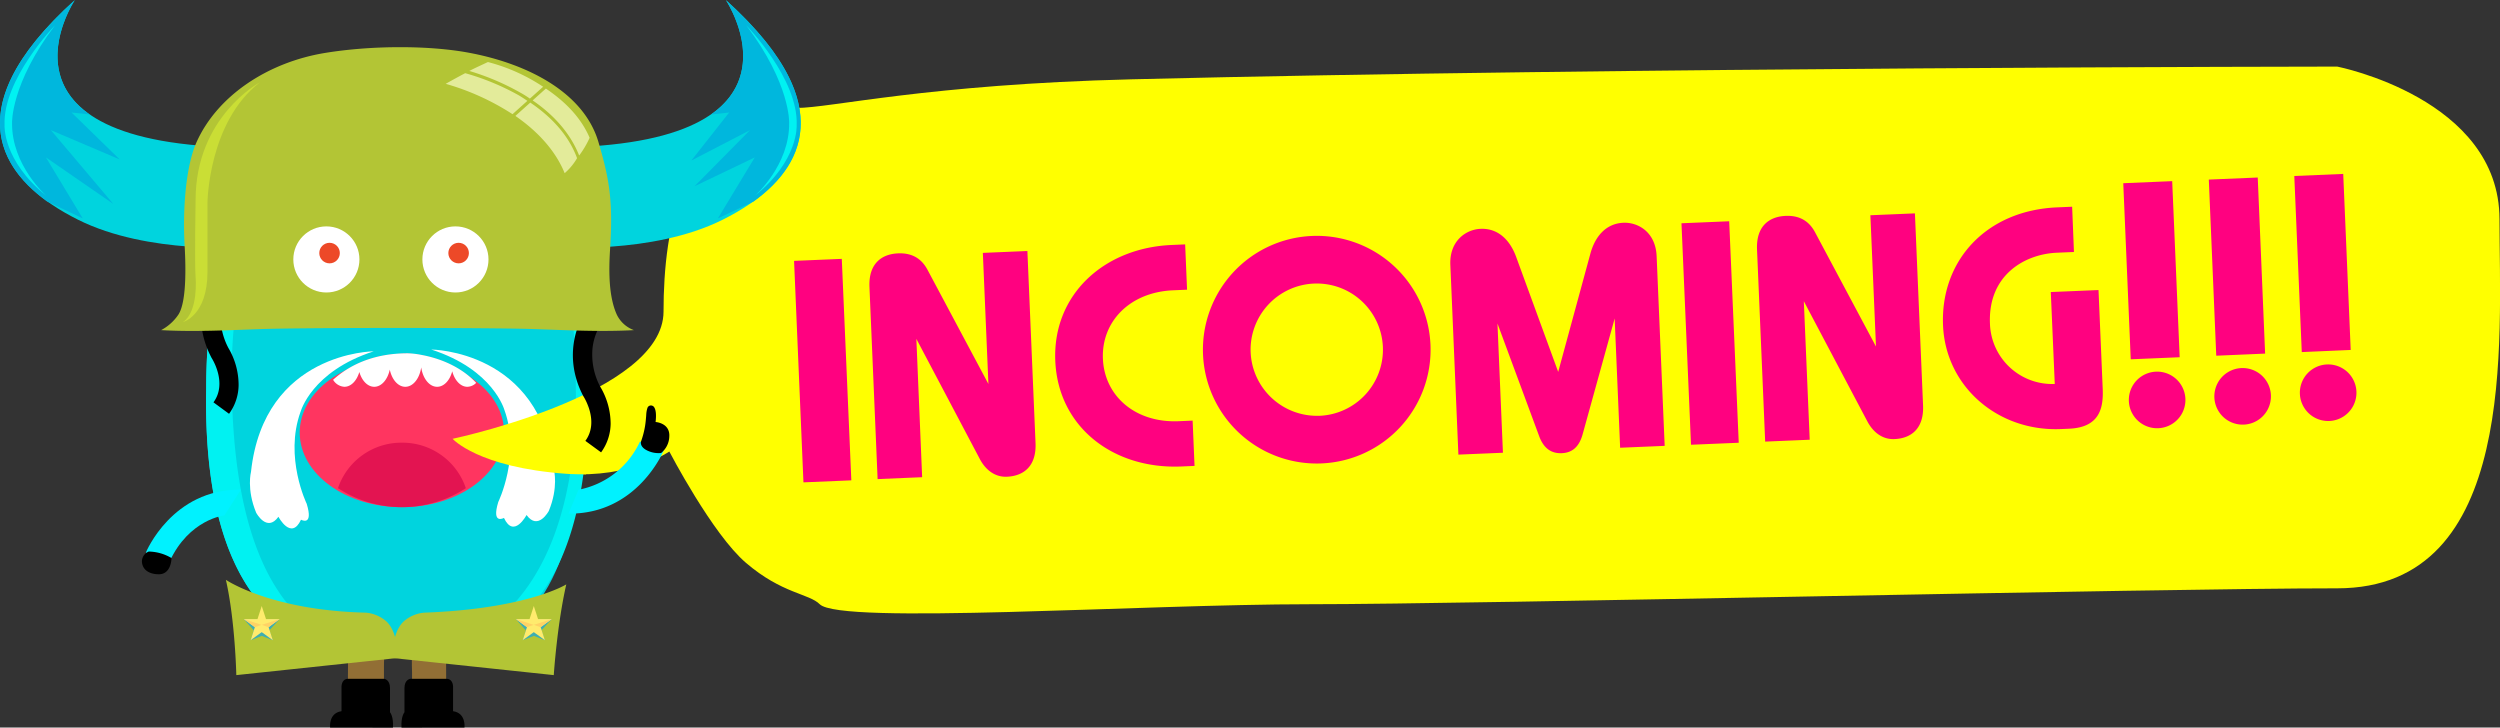 <svg xmlns="http://www.w3.org/2000/svg" viewBox="0 0 785.83 228.69"><rect x="0" y="0" width="785.83" height="228.69" fill="#333333" stroke="none"/><defs><style>.cls-1{fill:#ff0}.cls-2{fill:#926f35}.cls-3{fill:#00d4de}.cls-4{fill:#00f2f2}.cls-5{fill:#ff3560}.cls-6{fill:#e31451}.cls-7{fill:#b3c535}.cls-8{fill:#fff}.cls-9{fill:#ffd265}.cls-10{fill:#3faeb1}.cls-11{fill:#ffeb6d}.cls-12{fill:#00f2ff}.cls-13{fill:#ff0180}.cls-14{fill:#00b7dd}.cls-15{fill:#e3eb9a}.cls-16{fill:#cade35}.cls-17{fill:#ed4928}</style></defs><title>incoming-header-back2x</title><g id="Layer_2" data-name="Layer 2"><g id="Layer_1-2" data-name="Layer 1"><path class="cls-1" d="M142.26 137.93s66.31-14 66.31-40 5.62-64 41.86-64c10.67 0 41-7.41 105.24-9 154-3.81 379-4 379-4s51 10 51 48 6 116-51 116-270 5-323 5-147.5 6.5-154 0c-3.36-3.36-11.86-3.3-23.18-13-10.56-9-24.1-35-24.1-35s-12.08 8.46-32.37 7c-27.82-2-35.76-11-35.76-11z"/><path class="cls-2" d="M140.32 186.17c0 6.73-.16 17.42-.06 33.21h-10.74v-8.13c-.06-1.71-.06-2.07-.06-3.64 0-2.91-.79-5-4.68-4.95-4.19 0-4.05 3.51-4.09 6.71v10h-11.38c.1-15.74.23-27.25.28-34"/><path d="M103.76 228.69s-.55-4.54 3.59-5.14v-7.31s-.26-2.77 2-2.88h11.38s1.86.21 1.86 2.89v7.63s1.15 1.26.93 4.82M146 228.69s.56-4.54-3.59-5.14v-7.31s.26-2.77-2-2.88H129s-1.86.21-1.86 2.89v7.63s-1.15 1.26-.93 4.82"/><path class="cls-3" d="M140.75 205.49c9.42-1.15 16-4.29 21.52-8.84 18.66-15.39 21.61-49 20.71-77.52 0-43.37-15-76.79-59.16-76.21-44.21-.58-59 33.35-59 79.28-.68 36 6.9 77.14 45.91 83.19.04 0 15.51 2.3 30.02.1z"/><path class="cls-4" d="M117.64 205.39c-39-6.05-44.26-53.55-44.79-83.19-.49-27.57 3.7-79.25 54.42-79.25h-3.46c-44.21-.58-59 33.35-59 79.28-.68 36 6.9 77.14 45.91 83.19a122.92 122.92 0 0 0 19.52 1 118.24 118.24 0 0 1-12.6-1.03z"/><ellipse class="cls-5" cx="126.33" cy="135.97" rx="32.12" ry="23.45"/><path class="cls-6" d="M126.33 139.15a21 21 0 0 0-20.09 14.3 36.81 36.81 0 0 0 40.19 0 21 21 0 0 0-20.1-14.3z"/><path class="cls-4" d="M131.89 205.39c39-6.05 49.79-47.16 49.11-83.19 0-44.73-10.31-78-58.75-79.25h3.46c44.21-.58 59 33.35 59 79.28.68 36-6.9 77.14-45.91 83.19a122.93 122.93 0 0 1-19.52 1 118.29 118.29 0 0 0 12.61-1.03z"/><path class="cls-7" d="M71 182.25s14 9.62 44 10.33a11.15 11.15 0 0 1 6.56 2.85c2.21 2.16 3.42 6.14 3.42 11.4l-50.7 5.38s-.36-17.14-3.28-29.96z"/><path class="cls-7" d="M178 183.69s-12.24 7.69-44.66 8.89a11.15 11.15 0 0 0-6.55 2.85c-2.21 2.16-3.42 6.14-3.42 11.4l50.7 5.38s1.01-15.7 3.93-28.52z"/><path class="cls-8" d="M117.48 110.43s-34.5.16-38.58 37.87c0 0-1.45 5.45 1.62 12.86 0 0 3.37 6.33 7 1.28 0 0 4 7.58 7.1.92 0 0 4 2.25 1.79-5 0 0-7.12-14.63-1.94-28.91.03 0 3.41-12.71 23.01-19.02zM135.55 109.87s34.5.16 38.58 37.87c0 0 1.45 5.45-1.62 12.86 0 0-3.37 6.33-7 1.28 0 0-4 7.58-7.1.92 0 0-4 2.25-1.79-5 0 0 7.12-14.63 1.94-28.91-.02 0-3.41-12.71-23.01-19.02z"/><path class="cls-5" d="M116.31 136.27c-2.52 2.65-4.43 5.27-9 6.78 0 0-15.48 4.21-11-11.27 0 0 6.28-20.63 31.85-20.63 0 0 22.43.45 27.59 20.63 0 0 2 8.07-2 10.77 0 0-8.07 6.06-13.91-3.36-1.15-2.13-4.73-6.16-6.62-7.18a12.41 12.41 0 0 0-11.66-.22 30.6 30.6 0 0 0-5.25 4.48z"/><path class="cls-8" d="M132.48 111.56a25.8 25.8 0 0 0-4.28-.51c-11.14 0-18.61 3.91-23.5 8.33a4.42 4.42 0 0 0 3.56 2.2c2.1 0 3.9-1.92 4.69-4.66.79 2.74 2.59 4.66 4.69 4.66 2.28 0 4.21-2.27 4.88-5.4.66 3.13 2.59 5.4 4.88 5.4 2.45 0 4.49-2.61 5-6.1.51 3.49 2.55 6.1 5 6.1 2.16 0 4-2 4.75-4.88.76 2.86 2.6 4.88 4.75 4.88a4 4 0 0 0 2.78-1.24c-5.43-5.75-12.68-7.95-17.2-8.78z"/><path class="cls-9" d="M78.78 201.24l3.52-4.83 3.46 4.83-3.49-2.41-3.49 2.41z"/><path class="cls-10" d="M76.62 194.6l3.15 3.54-.99 3.1 3.51-1.36 3.47 1.36-1.08-3.12 3.17-3.48-11.23-.04z"/><path class="cls-11" d="M82.27 190.49l1.34 4.11h4.31l-3.49 2.54 1.33 4.1-3.49-2.54-3.49 2.54 1.33-4.1-3.49-2.54h4.32l1.33-4.11z"/><path class="cls-9" d="M76.62 194.6l5.59 1.81-2.1.73-3.49-2.54zM87.86 194.6l-5.59 1.81 2.1.73 3.49-2.54zM164.3 201.24l3.52-4.83 3.46 4.83-3.49-2.41-3.49 2.41z"/><path class="cls-10" d="M162.15 194.6l3.14 3.54-.99 3.1 3.51-1.36 3.47 1.36-1.08-3.12 3.18-3.48-11.23-.04z"/><path class="cls-11" d="M167.79 190.49l1.34 4.11h4.31l-3.49 2.54 1.33 4.1-3.49-2.54-3.49 2.54 1.34-4.1-3.49-2.54h4.31l1.33-4.11z"/><path class="cls-9" d="M162.15 194.6l5.59 1.81-2.1.73-3.49-2.54zM173.39 194.6l-5.6 1.81 2.11.73 3.49-2.54z"/><path class="cls-12" d="M181.84 153.94a26.74 26.74 0 0 0 19.29-15.09s5.48-.26 7.44 2.87c0 0-8.23 20-29.86 19.72"/><path d="M207.8 142.39a6.86 6.86 0 0 0 2.58-5.15c.29-4.31-4.31-4.59-4.31-4.59.57-4.83-1-5.1-1-5.1a1.15 1.15 0 0 0-1.57.72 8.1 8.1 0 0 0-.37 2.18c-.08 1.2-.21 2.51-.37 3.49a28 28 0 0 1-1.28 4.88s-.53 1.68 2.16 2.88a8 8 0 0 0 4.16.69z"/><path class="cls-12" d="M70.55 162s-11.1 1.18-17.24 14.5c0 0-5.48.26-7.44-2.87 0 0 8.23-20 29.86-19.72"/><path d="M53.91 175.42s0 5.37-4.3 5.08c0 0-4.69.1-5-3.91a3.36 3.36 0 0 1 2.15-3.22 14.39 14.39 0 0 1 7.15 2.05z"/><path class="cls-13" d="M252.55 151.62L249.6 82l15-.63 3 69.62zM308.94 79.49l14-.59 2.56 60.37c.31 7.27-3.73 10.36-9 10.58-3.74.16-6.65-2.11-8.46-5.47l-20-37.87 1.82 43.49-14 .59-2.56-60.37c-.31-7.27 3.72-10.36 9-10.58 4.78-.2 7.58 2 9.28 5.23l19.11 35.83zM368.37 77l4.16-.18.6 14.24-4.36.19c-13.72.58-22.59 9.91-22.09 21.55s10.12 20.18 23.84 19.6l4.36-.19.6 14.24-4.16.18c-21.41.91-38.73-12.41-39.61-33.19S347 77.88 368.37 77zM412.38 74.17a35.78 35.78 0 1 1-34.23 37.26 35.78 35.78 0 0 1 34.23-37.26zm2.4 56.53a20.8 20.8 0 1 0-21.66-19.9 20.88 20.88 0 0 0 21.66 19.89zM483.86 137.24l-13.16-35.56 1.72 40.63-14 .59-2.53-59.64c-.32-7.59 4.94-11.14 9.51-11.33 5.61-.24 9.32 3.67 11.2 8.89l13.19 36.08 10.09-37.07c1.44-5.37 4.8-9.57 10.41-9.81 4.57-.19 10.12 2.9 10.44 10.49l2.53 59.64-14 .59-1.72-40.63-10.11 36.55c-1.18 4.11-3.51 5.67-6.52 5.79s-5.52-1.21-7.05-5.21zM531.54 139.8l-3-69.62 15-.63 3 69.62zM587.92 67.66l14-.59 2.56 60.37c.31 7.27-3.72 10.36-9 10.58-3.74.16-6.65-2.11-8.46-5.47L567 94.68l1.85 43.54-14 .59-2.56-60.37c-.31-7.27 3.73-10.36 9-10.58 4.78-.2 7.58 2 9.28 5.23l19.11 35.83zM651.91 79.21l-5.4.23c-9.87.42-21.67 6.85-21 22.33a19.57 19.57 0 0 0 20.37 18.92l-1.25-28.89 15-.63 1.32 31.07c.25 6-.94 12.12-10.61 12.52l-2.49.11c-19.85.84-36.27-13.35-37.09-32.57-.86-20.26 13.46-36.17 35.9-37.12l4.68-.2zM669.76 112.94l-2.35-55.35 15.38-.65 2.35 55.35zm7.92 3.89a8.89 8.89 0 1 1 .75 17.77 8.89 8.89 0 0 1-.75-17.77zM696.64 111.81l-2.34-55.36 15.38-.65 2.32 55.35zm7.92 3.89a8.89 8.89 0 1 1 .75 17.77 8.89 8.89 0 0 1-.75-17.77zM723.52 110.67l-2.35-55.35 15.38-.65L738.9 110zm7.92 3.89a8.89 8.89 0 1 1 .75 17.77 8.89 8.89 0 0 1-.75-17.77z"/><path class="cls-1" d="M184.69 123.52q-1.8.9-3.65 1.74c-18.22 8.33-38.77 12.67-38.77 12.67s7.93 9 35.76 11l1.16.07c1.42.08 3.66.1 5 .09 1.11-8.44.61-17.09.5-25.57z"/><path class="cls-8" d="M160.26 58l-3.2 2.6a28 28 0 0 1 7.58 13.22l4.83-.75A30.91 30.91 0 0 0 160.26 58zm-.78-.7a38.33 38.33 0 0 0-12.08-7.11l-1.5 2.56a41.31 41.31 0 0 1 10.42 7.12zm-6.7 6.7A26.88 26.88 0 0 1 158 74.82l5.58-.86a27.08 27.08 0 0 0-7.36-12.72zm-7.42-10.43l-1.65 2.81a29.23 29.23 0 0 1 8.41 6.82l3.37-2.74a40.24 40.24 0 0 0-10.13-6.84z"/><path class="cls-3" d="M227.17 69.06c23.45-11.72 40.37-33.56 1-69.06 0 0 30.75 45.87-53.94 46.38v31.25s30.77 2.52 52.94-8.57z"/><path class="cls-14" d="M236.88 63.34l-11.22 5.3 11.59-19.16-18.93 9.06 17.42-17.63-18.43 9.55 11.88-15.09-5.6.6C243 22.28 228.18.08 228.18.08c33.6 30.31 26.18 50.66 8.7 63.26z"/><path class="cls-3" d="M24.52 69.06C1.07 57.34-15.85 35.5 23.51 0c0 0-30.75 45.87 53.94 46.38v31.25s-30.75 2.52-52.93-8.57z"/><path d="M66.39 112.27l.06.13.08.13c.2.32 5 7.91.57 13.94l4.9 3.6a15.56 15.56 0 0 0 3-9 22.83 22.83 0 0 0-3.2-11.67A21.43 21.43 0 0 1 69.31 99a17.31 17.31 0 0 1 1.58-7.11L65.48 89c-.23.46-5.59 10.71.91 23.27zM183.28 124.38l.07.13.08.13c.2.32 5 7.91.57 13.94l4.94 3.61a15.56 15.56 0 0 0 3-9 22.81 22.81 0 0 0-3.29-11.68 21.44 21.44 0 0 1-2.49-10.37 17.24 17.24 0 0 1 1.58-7.11l-5.4-2.89c-.19.44-5.56 10.69.94 23.24z"/><path class="cls-7" d="M193.93 99c-3.19-6.9-2.36-17.26-2.06-22.46.82-14.31-.62-21.19-3.75-31.85-4.62-15.8-22.59-24.69-40.5-28.07-12.57-2.39-30.6-2.39-45.34 0C84.29 19.54 68.36 30 61.77 44.71c-3.32 7.44-4.35 20.74-3.77 31.85.3 5.19.92 18.21-2 22.44a15 15 0 0 1-5.36 4.77c10.5.6 21.46 0 32-.35 14.1-.45 70.53-.45 84.63 0 10.56.34 21.52.94 32 .35a9.64 9.64 0 0 1-5.34-4.77z"/><path class="cls-14" d="M14.81 63.34L26 68.64 14.44 49.48 35.61 64.1 16 40.91l21.63 9.21L22.5 35.37l5.6.6C8.64 22.28 23.51.08 23.51.08c-33.6 30.31-26.18 50.66-8.7 63.26z"/><path class="cls-15" d="M171.58 27.84l-4.15 3.72c7.13 4.88 12 10.73 14.62 17.32a29 29 0 0 0 3.29-5.57C182.63 37 177.76 32 171.58 27.84zm-5 3.14l4.14-3.71a57.28 57.28 0 0 0-17.35-7.77c-1.59.76-4.36 2-5.84 2.8a78.09 78.09 0 0 1 16.11 6.86q1.51.84 2.93 1.84zm.1 1.27L162 36.44c7.35 5.07 12.76 11.23 15.49 18a18.65 18.65 0 0 0 3.9-4.72c-2.45-6.66-7.39-12.52-14.72-17.48zM163.14 30a77.53 77.53 0 0 0-16.91-7c-2.19 1.15-4.25 2.28-6.13 3.35a77.56 77.56 0 0 1 21 9.54l4.67-4.19q-1.26-.86-2.63-1.7z"/><path class="cls-16" d="M81.67 25.89s-20.19 10.77-20.19 37c0 0-.34 19.86 0 24.23 0 0 1 10.77-4 14.14 0 0 7.74-2 7.74-15.82V63.59s.29-25.24 16.45-37.7z"/><path class="cls-4" d="M17.25 8S.89 24.81 1.43 39.33c0 0-.67 11.11 13.13 22.21 0 0-10.92-9.57-10.77-22.89 0 .01-.47-12.19 13.46-30.65zM234.61 8S251 24.81 250.42 39.33c0 0 .67 11.11-13.13 22.21 0 0 10.92-9.57 10.77-22.89.01.01.47-12.19-13.45-30.65z"/><circle class="cls-8" cx="143.16" cy="81.55" r="10.39"/><circle class="cls-17" cx="144.16" cy="79.55" r="3.23"/><circle class="cls-8" cx="102.59" cy="81.55" r="10.39"/><circle class="cls-17" cx="103.59" cy="79.55" r="3.23"/></g></g></svg>